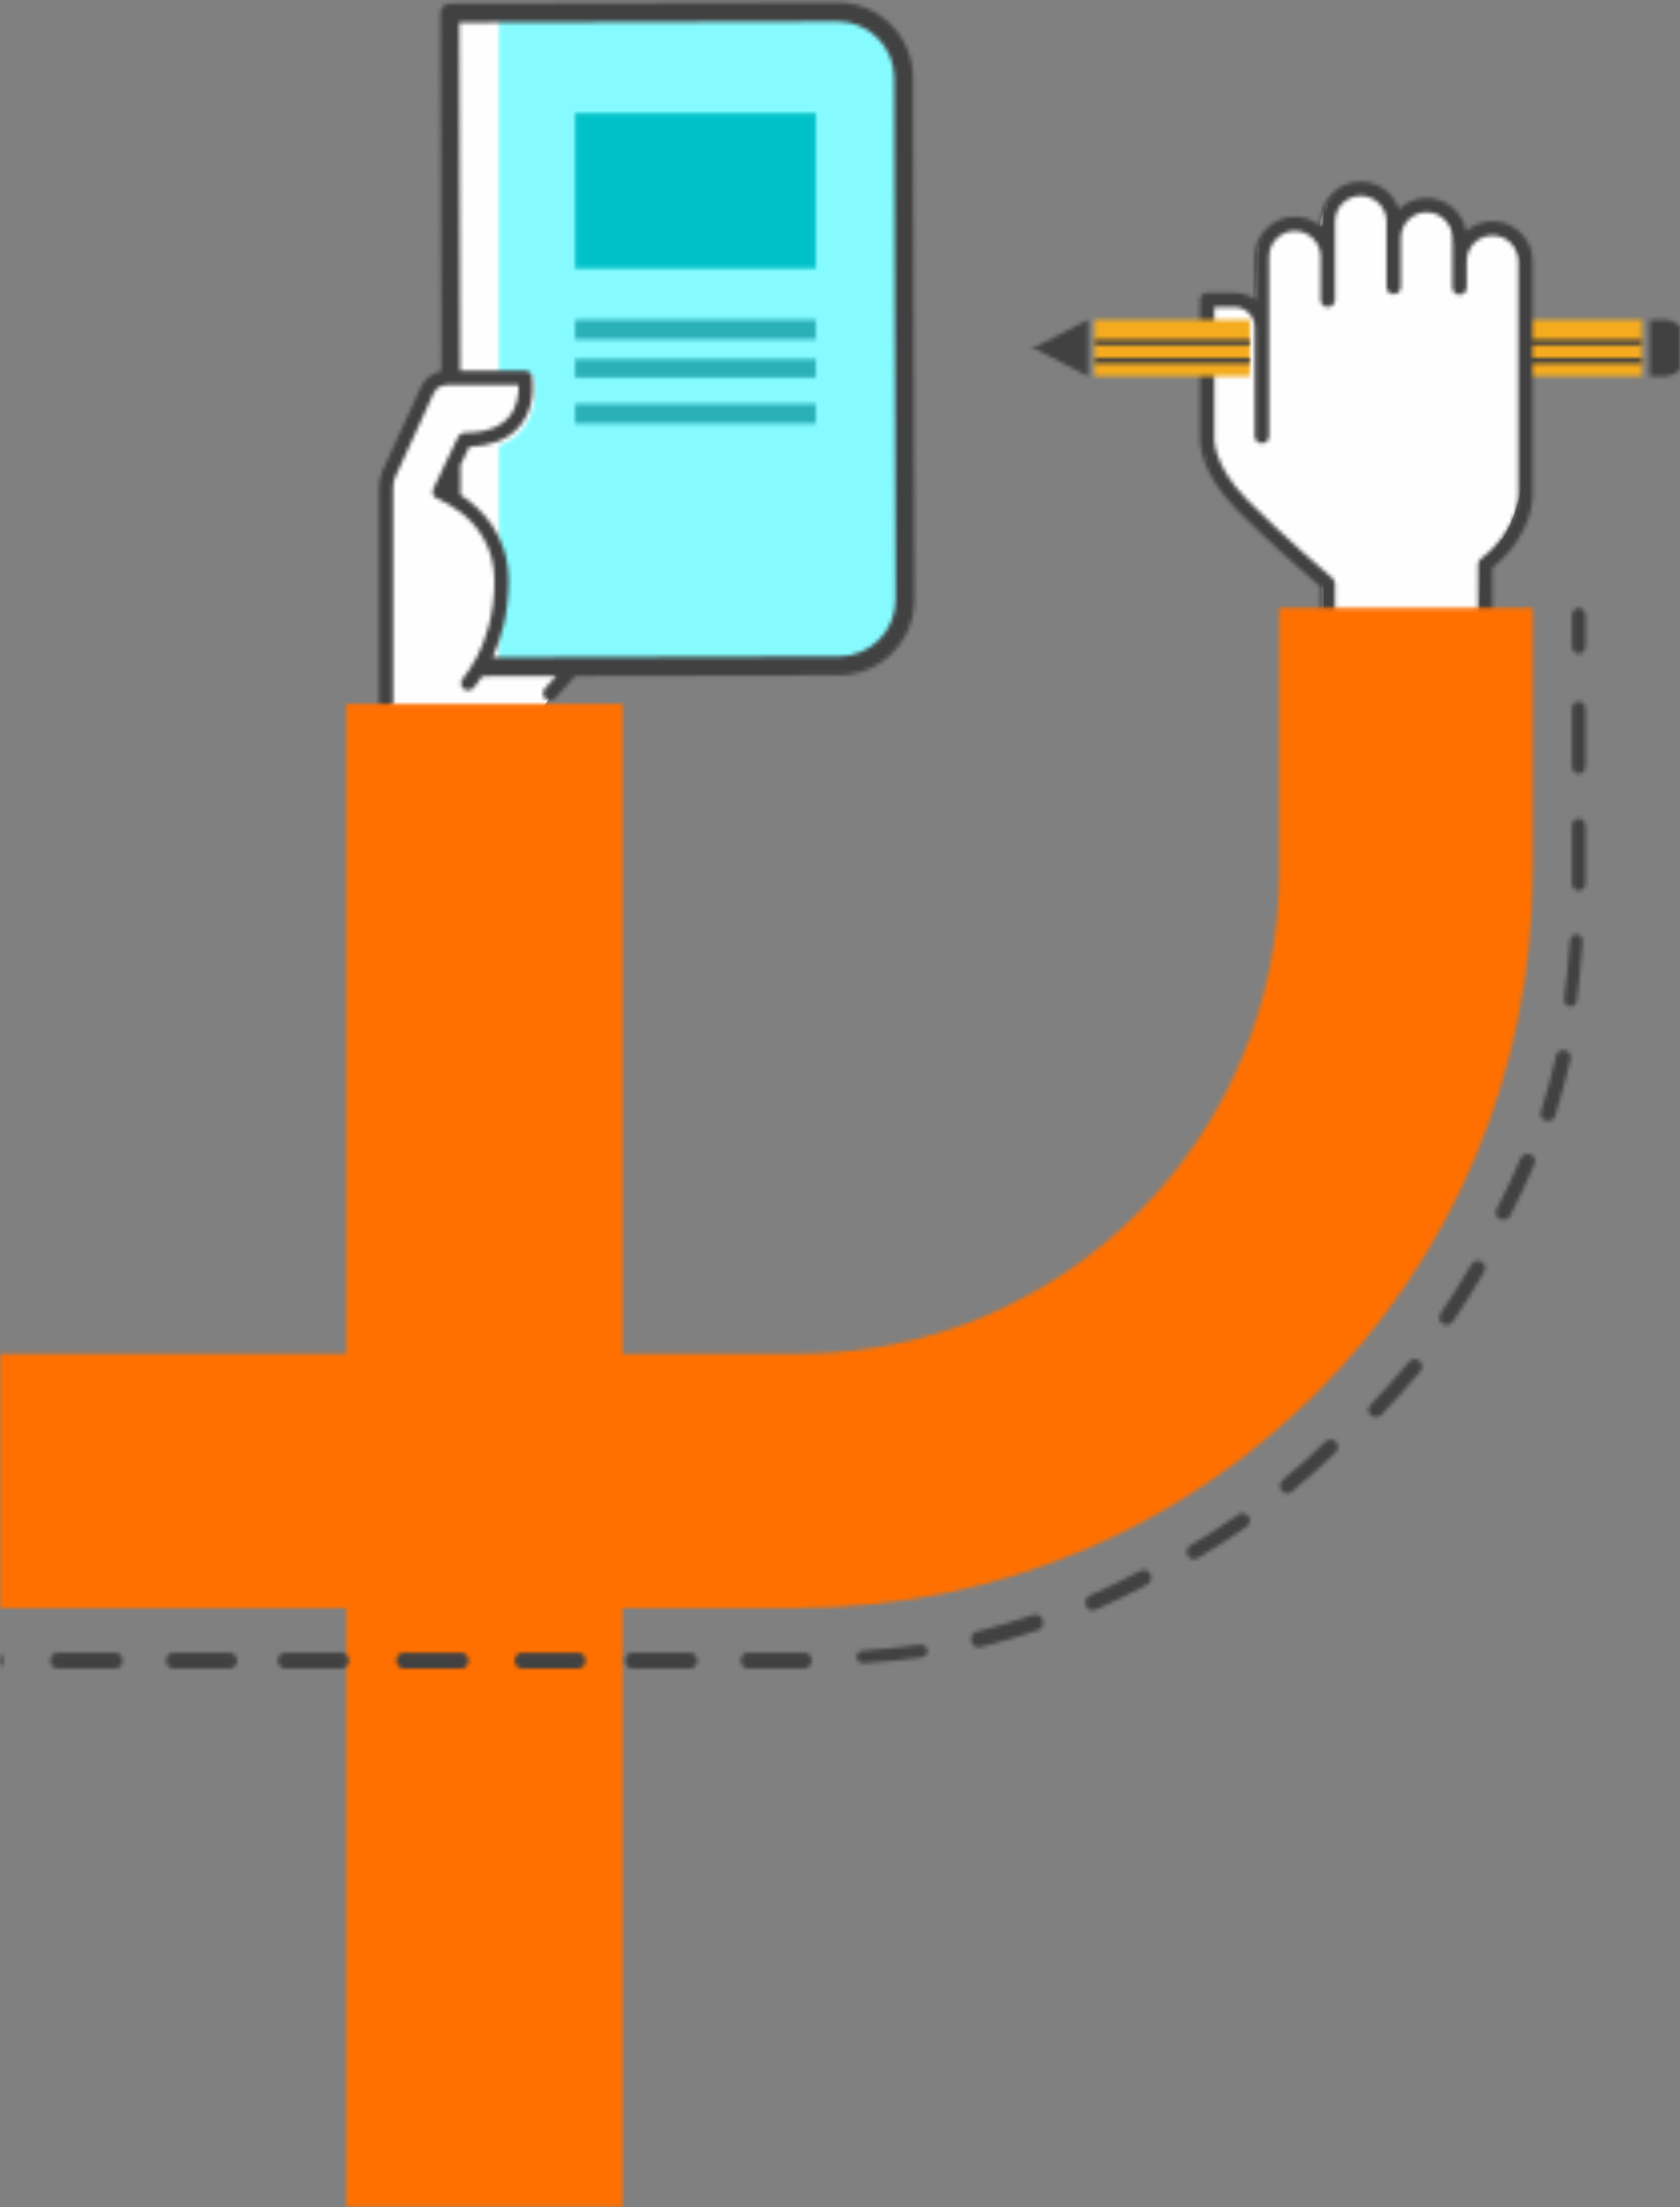 <?xml version="1.0" encoding="UTF-8"?>
<svg width="418px" height="549px" viewBox="0 0 418 549" version="1.1" xmlns="http://www.w3.org/2000/svg" xmlns:xlink="http://www.w3.org/1999/xlink">
    <rect x="0" y="0" width="418" height="549" fill="#808080" stroke="none"/>
    <!-- Generator: Sketch 48.2 (47327) - http://www.bohemiancoding.com/sketch -->
    <title>Page 1</title>
    <desc>Created with Sketch.</desc>
    <defs>
        <path d="M85.121,0.615 L0.105,0.837 L0.105,90.077 L7.186,90.077 C8.032,90.077 8.757,90.679 8.914,91.512 C8.969,91.802 10.202,98.664 5.957,103.808 C4.468,105.616 2.499,106.945 0.105,107.83 L0.105,163.923 L85.544,163.702 C94.592,163.677 101.909,156.293 101.885,147.207 L101.858,136.827 L101.736,89.224 L101.724,85.386 L101.707,78.844 L101.696,75.008 L101.575,27.403 L101.548,17.022 C101.524,7.953 94.19,0.616 85.164,0.615 C85.149,0.615 85.136,0.615 85.121,0.615 Z" id="path-1"></path>
        <polygon id="path-3" points="0.09 0.135 59.973 0.135 59.973 38.751 0.09 38.751"></polygon>
        <polygon id="path-5" points="0.09 0.515 59.973 0.515 59.973 5.424 0.09 5.424"></polygon>
        <polygon id="path-7" points="0.09 0.312 59.973 0.312 59.973 4.914 0.09 4.914"></polygon>
        <polygon id="path-9" points="0.09 0.465 59.973 0.465 59.973 5.373 0.09 5.373"></polygon>
        <path d="M114.413,0.65 L17.908,0.902 C17.288,0.903 16.692,1.151 16.256,1.592 C15.817,2.033 15.573,2.632 15.575,3.254 L15.807,92.321 C13.6,92.733 11.678,94.185 10.723,96.273 L1.154,117.173 C0.598,118.392 0.304,119.743 0.304,121.083 L0.304,174.626 C0.304,175.597 1.088,176.385 2.058,176.385 C3.028,176.385 3.813,175.597 3.813,174.626 L3.813,121.083 C3.813,120.247 3.998,119.401 4.345,118.641 L13.912,97.741 C14.295,96.906 14.989,96.28 15.816,95.955 L15.816,96.009 C16.211,95.854 16.633,95.761 17.072,95.761 L20.495,95.761 L20.495,95.711 L29.546,95.711 L35.03,95.711 C35.105,97.597 34.876,100.987 32.686,103.637 C31.856,104.642 30.807,105.457 29.546,106.085 C27.472,107.117 24.826,107.639 21.627,107.639 C21.216,107.639 20.835,107.796 20.527,108.048 L20.527,107.984 C20.313,108.152 20.125,108.356 20.002,108.61 L15.872,117.171 L15.872,117.285 L13.803,121.575 C13.585,122.025 13.569,122.548 13.76,123.012 C13.951,123.476 14.328,123.834 14.8,124.001 C14.824,124.009 15.232,124.16 15.891,124.468 L15.891,124.524 C16.967,125.031 18.707,125.962 20.577,127.423 L20.577,127.36 C24.521,130.427 29.031,135.825 29.031,144.469 C29.031,153.025 26.732,159.413 24.622,163.484 L24.566,163.484 C23.332,165.862 22.174,167.442 21.577,168.185 L21.641,168.185 C21.374,168.515 21.203,168.707 21.187,168.725 C20.521,169.43 20.548,170.542 21.249,171.211 C21.95,171.878 23.061,171.854 23.731,171.15 C23.845,171.031 24.775,170.027 25.988,168.173 L44.4,168.125 L41.55,171.266 C40.9,171.984 40.952,173.098 41.669,173.751 C42.006,174.058 42.428,174.21 42.849,174.21 C43.327,174.21 43.801,174.016 44.149,173.633 L49.153,168.114 L114.849,167.943 C125.158,167.915 133.524,159.481 133.495,149.146 L133.158,19.348 C133.144,14.34 131.188,9.638 127.646,6.106 C124.119,2.587 119.44,0.65 114.465,0.65 L114.413,0.65 Z M20.261,5.587 L114.423,5.343 L114.465,5.343 C118.194,5.343 121.701,6.795 124.347,9.432 C127,12.08 128.468,15.605 128.478,19.361 L128.816,149.157 C128.838,156.908 122.564,163.228 114.836,163.251 L28.563,163.474 C30.616,159.023 32.541,152.681 32.541,144.469 C32.541,132.822 25.473,126.246 20.566,123.083 L20.547,115.678 L22.736,111.139 C25.307,111.048 27.569,110.62 29.546,109.892 C31.936,109.012 33.901,107.685 35.389,105.883 C39.626,100.755 38.396,93.913 38.341,93.622 C38.183,92.792 37.458,92.191 36.616,92.191 L29.546,92.191 L20.486,92.191 L20.261,5.587 Z" id="path-11"></path>
        <polygon id="path-13" points="0.135 0.093 68.867 0.093 68.867 373.839 0.135 373.839"></polygon>
        <polygon id="path-15" points="0.372 0.528 29.488 0.528 29.488 14.584 0.372 14.584"></polygon>
        <path d="M30.58,10.081 L30.58,11.226 C28.845,9.776 26.609,8.897 24.17,8.897 C18.666,8.897 14.186,13.35 14.186,18.821 L14.186,29.453 C12.771,28.43 11.036,27.822 9.157,27.822 L2.342,27.822 C1.355,27.822 0.557,28.616 0.557,29.597 L0.557,63.43 C0.478,64.524 0.297,72.227 9.655,81.695 C17.791,89.925 27.976,98.737 30.58,100.967 L30.58,109.658 C30.58,110.638 31.38,111.433 32.366,111.433 C33.352,111.433 34.151,110.638 34.151,109.658 L34.151,100.152 C34.151,99.632 33.92,99.138 33.523,98.8 C33.404,98.7 21.452,88.564 12.202,79.204 C3.658,70.563 4.107,63.822 4.119,63.673 C4.119,63.644 4.116,63.615 4.119,63.584 C4.119,63.555 4.127,63.526 4.127,63.495 L4.127,31.371 L9.157,31.371 C11.93,31.371 14.186,33.614 14.186,36.372 L14.186,49.977 L14.186,63.495 C14.186,64.474 14.986,65.269 15.972,65.269 C16.959,65.269 17.757,64.474 17.757,63.495 L17.757,49.977 L17.757,36.372 L17.757,18.821 C17.757,15.306 20.634,12.446 24.17,12.446 C27.705,12.446 30.58,15.306 30.58,18.821 L30.58,21.955 L30.58,29.597 C30.58,30.577 31.38,31.371 32.366,31.371 C33.352,31.371 34.151,30.577 34.151,29.597 L34.151,21.955 L34.151,18.821 L34.151,10.081 C34.151,6.568 37.028,3.707 40.564,3.707 C44.098,3.707 46.974,6.568 46.974,10.081 L46.974,14.169 L46.974,23.462 L46.974,26.383 C46.974,27.363 47.772,28.158 48.76,28.158 C49.746,28.158 50.544,27.363 50.544,26.383 L50.544,23.462 L50.544,14.169 C50.544,10.653 53.421,7.793 56.956,7.793 C60.492,7.793 63.368,10.653 63.368,14.169 L63.368,26.527 C63.368,27.507 64.167,28.302 65.154,28.302 C66.14,28.302 66.939,27.507 66.939,26.527 L66.939,19.945 C66.939,16.432 69.815,13.572 73.349,13.572 C76.885,13.572 79.761,16.432 79.761,19.945 L79.761,62.369 L79.763,78.052 C79.775,78.4 79.917,86.658 70.437,93.99 C70.003,94.326 69.748,94.842 69.748,95.39 L69.748,107.482 C69.748,108.461 70.547,109.256 71.533,109.256 C72.52,109.256 73.318,108.461 73.318,107.482 L73.318,96.244 C83.618,87.863 83.347,78.326 83.331,77.987 L83.331,62.369 L83.331,19.945 C83.331,14.474 78.854,10.022 73.349,10.022 C70.835,10.022 68.54,10.959 66.784,12.49 C65.978,7.814 61.885,4.244 56.956,4.244 C54.278,4.244 51.848,5.304 50.052,7.018 C48.748,3.042 44.991,0.159 40.564,0.159 C35.06,0.159 30.58,4.61 30.58,10.081 Z" id="path-17"></path>
        <polygon id="path-19" points="0.344 0.528 38.96 0.528 38.96 14.584 0.344 14.584"></polygon>
        <polygon id="path-21" points="0.372 0.443 29.488 0.443 29.488 1.836 0.372 1.836"></polygon>
        <polygon id="path-23" points="0.372 0.018 29.488 0.018 29.488 1.409 0.372 1.409"></polygon>
        <polygon id="path-25" points="1.976 7.114 0.311 7.555 2.018 8.001 14.716 14.584 14.716 0.527"></polygon>
        <path d="M0.485,0.527 L0.485,14.584 L4.124,14.584 C5.684,14.584 7.077,13.922 7.98,12.889 L7.98,2.221 C7.077,1.19 5.684,0.527 4.124,0.527 L0.485,0.527 Z" id="path-27"></path>
        <polygon id="path-29" points="0.344 0.443 38.96 0.443 38.96 1.836 0.344 1.836"></polygon>
        <polygon id="path-31" points="0.344 0.018 38.96 0.018 38.96 1.409 0.344 1.409"></polygon>
        <path d="M318.296,0.182 L318.296,65.83 C318.296,131.944 264.629,185.732 198.662,185.732 L0.06,185.732 L0.06,248.918 L198.662,248.918 C299.391,248.918 381.34,166.785 381.34,65.83 L381.34,0.182 L318.296,0.182 Z" id="path-33"></path>
        <path d="M0.044,3.764 C0.481,3.439 0.78,2.777 0.78,2.015 C0.78,1.251 0.481,0.59 0.044,0.265 L0.044,3.764 Z" id="path-35"></path>
        <path d="M0.123,2.26 L0.123,16.629 C0.123,17.627 0.876,18.437 1.806,18.437 C2.737,18.437 3.489,17.627 3.489,16.629 L3.489,2.26 C3.489,1.261 2.737,0.452 1.806,0.452 C0.876,0.452 0.123,1.261 0.123,2.26 Z" id="path-37"></path>
        <path d="M2.079,0.056 C1.097,0.056 0.303,0.934 0.303,2.016 C0.303,3.099 1.097,3.978 2.079,3.978 L14.905,3.978 L16.21,3.972 C17.191,3.964 17.98,3.079 17.973,1.997 C17.965,0.912 17.18,0.074 16.181,0.051 L2.079,0.056 Z" id="path-39"></path>
        <path d="M1.807,0.051 C0.828,0.051 0.031,0.93 0.031,2.015 C0.031,3.099 0.828,3.978 1.807,3.978 L15.925,3.978 C16.907,3.978 17.701,3.099 17.701,2.015 C17.701,0.93 16.907,0.051 15.925,0.051 L1.807,0.051 Z" id="path-41"></path>
        <path d="M15.712,0.099 C11.114,0.728 6.417,1.216 1.75,1.544 C0.766,1.613 0.033,2.371 0.111,3.237 C0.187,4.06 0.968,4.683 1.89,4.683 C1.939,4.683 1.986,4.681 2.035,4.679 C6.79,4.344 11.577,3.849 16.263,3.209 C17.238,3.073 17.906,2.271 17.754,1.413 C17.616,0.634 16.85,0.082 15.981,0.082 C15.893,0.082 15.802,0.087 15.712,0.099 Z" id="path-43"></path>
        <path d="M2.399,0.051 C1.4,0.051 0.59,0.93 0.59,2.015 C0.59,3.099 1.4,3.978 2.399,3.978 L16.768,3.978 C17.768,3.978 18.577,3.099 18.577,2.015 C18.577,0.93 17.768,0.051 16.768,0.051 L2.399,0.051 Z" id="path-45"></path>
        <path d="M2.085,0.051 C1.104,0.051 0.309,0.93 0.309,2.015 C0.309,3.099 1.104,3.978 2.085,3.978 L16.202,3.978 C17.185,3.978 17.979,3.099 17.979,2.015 C17.979,0.93 17.185,0.051 16.202,0.051 L2.085,0.051 Z" id="path-47"></path>
        <path d="M2.323,0.051 C1.325,0.051 0.514,0.93 0.514,2.015 C0.514,3.099 1.325,3.978 2.323,3.978 L16.692,3.978 C17.692,3.978 18.501,3.099 18.501,2.015 C18.501,0.93 17.692,0.051 16.692,0.051 L2.323,0.051 Z" id="path-49"></path>
        <path d="M1.887,0.051 C0.907,0.051 0.111,0.93 0.111,2.015 C0.111,3.099 0.907,3.978 1.887,3.978 L16.005,3.978 C16.987,3.978 17.782,3.099 17.782,2.015 C17.782,0.93 16.987,0.051 16.005,0.051 L1.887,0.051 Z" id="path-51"></path>
        <path d="M16.153,0.663 C11.511,2.22 6.759,3.608 2.023,4.789 C1.023,5.039 0.4,6.11 0.634,7.183 C0.833,8.104 1.599,8.726 2.445,8.726 C2.585,8.726 2.726,8.709 2.867,8.674 C7.693,7.471 12.536,6.058 17.265,4.471 C18.245,4.14 18.792,3.021 18.486,1.972 C18.236,1.118 17.5,0.57 16.71,0.57 C16.526,0.57 16.337,0.601 16.153,0.663 Z" id="path-53"></path>
        <path d="M2.317,0.051 C1.319,0.051 0.509,0.93 0.509,2.015 C0.509,3.099 1.319,3.978 2.317,3.978 L16.686,3.978 C17.687,3.978 18.495,3.099 18.495,2.015 C18.495,0.93 17.687,0.051 16.686,0.051 L2.317,0.051 Z" id="path-55"></path>
        <path d="M6.323,1.124 C4.509,5.413 2.498,9.691 0.348,13.838 C-0.107,14.715 0.285,15.772 1.227,16.198 C1.493,16.318 1.773,16.374 2.05,16.374 C2.753,16.374 3.428,16.007 3.753,15.376 C5.945,11.151 7.993,6.792 9.842,2.422 C10.227,1.514 9.75,0.488 8.779,0.129 C8.551,0.045 8.315,0.005 8.084,0.005 C7.329,0.005 6.617,0.429 6.323,1.124 Z" id="path-57"></path>
        <path d="M1.613,2.053 C1.291,6.792 0.813,11.574 0.188,16.263 C0.056,17.255 0.648,18.183 1.512,18.335 C1.593,18.349 1.673,18.357 1.754,18.357 C2.522,18.357 3.195,17.713 3.315,16.814 C3.951,12.037 4.439,7.166 4.766,2.334 C4.834,1.333 4.184,0.457 3.313,0.38 C3.259,0.373 3.204,0.37 3.152,0.37 C2.339,0.37 1.676,1.112 1.613,2.053 Z" id="path-59"></path>
        <path d="M4.177,1.584 C3.098,6.237 1.828,10.907 0.4,15.466 C0.098,16.431 0.641,17.455 1.612,17.755 C1.794,17.811 1.979,17.837 2.159,17.837 C2.944,17.837 3.671,17.335 3.919,16.551 C5.371,11.905 6.666,7.146 7.767,2.406 C7.994,1.422 7.376,0.44 6.385,0.213 C6.248,0.181 6.109,0.167 5.973,0.167 C5.136,0.167 4.375,0.739 4.177,1.584 Z" id="path-61"></path>
        <path d="M0.125,2.38 L0.123,16.742 C0.12,17.739 0.87,18.554 1.799,18.557 L1.805,18.557 C2.732,18.557 3.483,17.751 3.487,16.755 L3.489,2.38 C3.489,1.382 2.737,0.571 1.807,0.571 C0.878,0.571 0.125,1.382 0.125,2.38 Z" id="path-63"></path>
        <path d="M8.118,1.44 C5.717,5.588 3.128,9.701 0.426,13.668 C-0.146,14.506 0.068,15.65 0.905,16.223 C1.222,16.44 1.583,16.543 1.938,16.543 C2.524,16.543 3.1,16.262 3.457,15.741 C6.21,11.701 8.847,7.509 11.293,3.281 C11.8,2.404 11.5,1.279 10.624,0.77 C10.334,0.601 10.017,0.522 9.705,0.522 C9.072,0.521 8.456,0.851 8.118,1.44 Z" id="path-65"></path>
        <path d="M11.85,0.521 C8.416,3.835 4.814,7.059 1.143,10.108 C0.368,10.752 0.244,11.923 0.865,12.726 C1.221,13.184 1.742,13.422 2.269,13.422 C2.664,13.422 3.061,13.29 3.394,13.014 C7.133,9.906 10.805,6.622 14.303,3.248 C15.029,2.547 15.07,1.367 14.393,0.615 C14.037,0.222 13.557,0.022 13.075,0.022 C12.636,0.022 12.196,0.188 11.85,0.521 Z" id="path-67"></path>
        <path d="M13.135,0.702 C9.248,3.41 5.215,6.001 1.148,8.404 C0.288,8.913 -0.003,10.032 0.499,10.904 C0.833,11.488 1.436,11.814 2.059,11.814 C2.365,11.814 2.679,11.733 2.964,11.564 C7.107,9.116 11.215,6.474 15.179,3.714 C15.998,3.143 16.207,2.004 15.643,1.172 C15.293,0.656 14.729,0.38 14.155,0.38 C13.803,0.38 13.448,0.484 13.135,0.702 Z" id="path-69"></path>
        <path d="M10.524,0.745 C7.482,4.415 4.259,8.019 0.947,11.458 C0.247,12.186 0.293,13.323 1.049,13.997 C1.408,14.317 1.863,14.476 2.317,14.476 C2.82,14.476 3.319,14.284 3.688,13.901 C7.061,10.395 10.344,6.724 13.444,2.986 C14.085,2.211 13.954,1.079 13.149,0.46 C12.805,0.198 12.394,0.07 11.986,0.07 C11.437,0.07 10.893,0.301 10.524,0.745 Z" id="path-71"></path>
        <path d="M13.89,0.626 C9.738,2.85 5.461,4.929 1.175,6.806 C0.269,7.202 -0.174,8.33 0.185,9.329 C0.462,10.09 1.127,10.554 1.827,10.554 C2.044,10.554 2.266,10.509 2.478,10.416 C6.847,8.505 11.205,6.384 15.437,4.118 C16.311,3.65 16.678,2.487 16.25,1.522 C15.944,0.831 15.316,0.43 14.662,0.43 C14.403,0.43 14.139,0.493 13.89,0.626 Z" id="path-73"></path>
        <path d="M0.123,2.096 L0.123,9.719 C0.123,10.77 0.876,11.624 1.806,11.624 C2.737,11.624 3.489,10.77 3.489,9.719 L3.489,2.096 C3.489,1.043 2.737,0.191 1.806,0.191 C0.876,0.191 0.123,1.043 0.123,2.096 Z" id="path-75"></path>
    </defs>
    <g id="Desktop-HD" stroke="none" stroke-width="1" fill="none" fill-rule="evenodd" transform="translate(-1, -2227)">
        <g id="Page-1" transform="translate(1, 2227)">
            <g id="Group-5" transform="translate(96, 3)" fill="#FEFEFE">
                <path d="M232.947,152.853 L232.947,141.455 L210.146,119.999 L204.111,111.283 L203.44,103.237 L203.44,71.723 L212.158,72.394 L216.182,74.405 L216.852,58.984 C216.852,58.984 218.864,52.279 225.57,52.949 C225.57,52.949 231.606,53.62 232.276,57.643 C232.276,57.643 230.935,44.233 240.994,44.233 C240.994,44.233 250.383,44.233 249.712,53.62 C249.712,53.62 252.395,47.585 258.43,48.256 C258.43,48.256 266.478,49.597 265.807,57.643 C265.807,57.643 270.502,52.949 275.196,53.62 C275.196,53.62 282.573,54.961 282.573,65.018 L282.573,117.988 C282.573,117.988 280.561,131.398 272.513,136.761 L271.843,153.524 L232.947,152.853 Z" id="Fill-1"></path>
                <path d="M0.243,173.639 L0.243,116.647 L10.75,92.509 L17.009,91.168 L16.338,1.321 L113.354,0.203 C113.354,0.203 129.002,-0.691 129.672,18.754 L129.449,143.243 C129.449,143.243 130.343,162.24 115.589,162.911 L45.845,163.134 L37.798,174.98 L0.243,173.639 Z" id="Fill-3"></path>
            </g>
            <g id="Group-8" transform="translate(124, 3)">
                <mask id="mask-2" fill="white">
                    <use xlink:href="#path-1"></use>
                </mask>
                <g id="Clip-7"></g>
                <polygon id="Fill-6" fill="#86FBFF" mask="url(#mask-2)" points="-4.836 168.872 106.826 168.872 106.826 -4.333 -4.836 -4.333"></polygon>
            </g>
            <g id="Group-11" transform="translate(143, 28)">
                <mask id="mask-4" fill="white">
                    <use xlink:href="#path-3"></use>
                </mask>
                <g id="Clip-10"></g>
                <polygon id="Fill-9" fill="#00C1C8" mask="url(#mask-4)" points="-4.819 43.702 64.882 43.702 64.882 -4.816 -4.819 -4.816"></polygon>
            </g>
            <g id="Group-14" transform="translate(143, 79)">
                <mask id="mask-6" fill="white">
                    <use xlink:href="#path-5"></use>
                </mask>
                <g id="Clip-13"></g>
                <polygon id="Fill-12" fill="#2BB0B8" mask="url(#mask-6)" points="-4.819 10.333 64.882 10.333 64.882 -4.393 -4.819 -4.393"></polygon>
            </g>
            <g id="Group-17" transform="translate(143, 89)">
                <mask id="mask-8" fill="white">
                    <use xlink:href="#path-7"></use>
                </mask>
                <g id="Clip-16"></g>
                <polygon id="Fill-15" fill="#2BB0B8" mask="url(#mask-8)" points="-4.819 9.515 64.882 9.515 64.882 -4.29 -4.819 -4.29"></polygon>
            </g>
            <g id="Group-20" transform="translate(143, 100)">
                <mask id="mask-10" fill="white">
                    <use xlink:href="#path-9"></use>
                </mask>
                <g id="Clip-19"></g>
                <polygon id="Fill-18" fill="#2BB0B8" mask="url(#mask-10)" points="-4.819 10.282 64.882 10.282 64.882 -4.443 -4.819 -4.443"></polygon>
            </g>
            <g id="Group-23" transform="translate(94, 0)">
                <mask id="mask-12" fill="white">
                    <use xlink:href="#path-11"></use>
                </mask>
                <g id="Clip-22"></g>
                <polygon id="Fill-21" fill="#424142" mask="url(#mask-12)" points="-4.63 181.322 138.428 181.322 138.428 -4.286 -4.63 -4.286"></polygon>
            </g>
            <g id="Group-26" transform="translate(86, 175)">
                <mask id="mask-14" fill="white">
                    <use xlink:href="#path-13"></use>
                </mask>
                <g id="Clip-25"></g>
                <polygon id="Fill-24" fill="#FF7000" mask="url(#mask-14)" points="-4.846 378.782 73.849 378.782 73.849 -4.851 -4.846 -4.851"></polygon>
            </g>
            <g id="Group-29" transform="translate(379, 79)">
                <mask id="mask-16" fill="white">
                    <use xlink:href="#path-15"></use>
                </mask>
                <g id="Clip-28"></g>
                <polygon id="Fill-27" fill="#F4AB1E" mask="url(#mask-16)" points="-4.648 19.604 34.509 19.604 34.509 -4.492 -4.648 -4.492"></polygon>
            </g>
            <g id="Group-32" transform="translate(298, 45)">
                <mask id="mask-18" fill="white">
                    <use xlink:href="#path-17"></use>
                </mask>
                <g id="Clip-31"></g>
                <polygon id="Fill-30" fill="#424142" mask="url(#mask-18)" points="-4.448 116.4 88.323 116.4 88.323 -4.809 -4.448 -4.809"></polygon>
            </g>
            <g id="Group-35" transform="translate(272, 79)">
                <mask id="mask-20" fill="white">
                    <use xlink:href="#path-19"></use>
                </mask>
                <g id="Clip-34"></g>
                <polygon id="Fill-33" fill="#F4AB1E" mask="url(#mask-20)" points="-4.607 19.604 43.911 19.604 43.911 -4.492 -4.607 -4.492"></polygon>
            </g>
            <g id="Group-38" transform="translate(379, 84)">
                <mask id="mask-22" fill="white">
                    <use xlink:href="#path-21"></use>
                </mask>
                <g id="Clip-37"></g>
                <polygon id="Fill-36" fill="#424142" mask="url(#mask-22)" points="-4.648 6.744 34.509 6.744 34.509 -4.466 -4.648 -4.466"></polygon>
            </g>
            <g id="Group-41" transform="translate(379, 89)">
                <mask id="mask-24" fill="white">
                    <use xlink:href="#path-23"></use>
                </mask>
                <g id="Clip-40"></g>
                <polygon id="Fill-39" fill="#424142" mask="url(#mask-24)" points="-4.648 6.317 34.509 6.317 34.509 -4.891 -4.648 -4.891"></polygon>
            </g>
            <g id="Group-44" transform="translate(256, 79)">
                <mask id="mask-26" fill="white">
                    <use xlink:href="#path-25"></use>
                </mask>
                <g id="Clip-43"></g>
                <polygon id="Fill-42" fill="#424142" mask="url(#mask-26)" points="-4.49 19.604 19.518 19.604 19.518 -4.492 -4.49 -4.492"></polygon>
            </g>
            <g id="Group-47" transform="translate(410, 79)">
                <mask id="mask-28" fill="white">
                    <use xlink:href="#path-27"></use>
                </mask>
                <g id="Clip-46"></g>
                <polygon id="Fill-45" fill="#424142" mask="url(#mask-28)" points="-4.87 19.604 14.407 19.604 14.407 -4.492 -4.87 -4.492"></polygon>
            </g>
            <g id="Group-50" transform="translate(272, 84)">
                <mask id="mask-30" fill="white">
                    <use xlink:href="#path-29"></use>
                </mask>
                <g id="Clip-49"></g>
                <polygon id="Fill-48" fill="#424142" mask="url(#mask-30)" points="-4.607 6.744 43.911 6.744 43.911 -4.466 -4.607 -4.466"></polygon>
            </g>
            <g id="Group-53" transform="translate(272, 89)">
                <mask id="mask-32" fill="white">
                    <use xlink:href="#path-31"></use>
                </mask>
                <g id="Clip-52"></g>
                <polygon id="Fill-51" fill="#424142" mask="url(#mask-32)" points="-4.607 6.317 43.911 6.317 43.911 -4.891 -4.607 -4.891"></polygon>
            </g>
            <g id="Group-56" transform="translate(0, 151)">
                <mask id="mask-34" fill="white">
                    <use xlink:href="#path-33"></use>
                </mask>
                <g id="Clip-55"></g>
                <polygon id="Fill-54" fill="#FF7000" mask="url(#mask-34)" points="-9.844 253.872 386.291 253.872 386.291 -4.774 -9.844 -4.774"></polygon>
            </g>
            <g id="Group-59" transform="translate(0, 411)">
                <mask id="mask-36" fill="white">
                    <use xlink:href="#path-35"></use>
                </mask>
                <g id="Clip-58"></g>
                <polygon id="Fill-57" fill="#424142" mask="url(#mask-36)" points="-11 8.886 4.462 8.886 4.462 -4.858 -11 -4.858"></polygon>
            </g>
            <g id="Group-62" transform="translate(391, 174)">
                <mask id="mask-38" fill="white">
                    <use xlink:href="#path-37"></use>
                </mask>
                <g id="Clip-61"></g>
                <polygon id="Fill-60" fill="#424142" mask="url(#mask-38)" points="-4.084 23.434 7.697 23.434 7.697 -4.544 -4.084 -4.544"></polygon>
            </g>
            <g id="Group-65" transform="translate(184, 411)">
                <mask id="mask-40" fill="white">
                    <use xlink:href="#path-39"></use>
                </mask>
                <g id="Clip-64"></g>
                <polygon id="Fill-63" fill="#424142" mask="url(#mask-40)" points="-4.606 8.886 22.881 8.886 22.881 -4.858 -4.606 -4.858"></polygon>
            </g>
            <g id="Group-68" transform="translate(128, 411)">
                <mask id="mask-42" fill="white">
                    <use xlink:href="#path-41"></use>
                </mask>
                <g id="Clip-67"></g>
                <polygon id="Fill-66" fill="#424142" mask="url(#mask-42)" points="-4.877 8.886 22.61 8.886 22.61 -4.858 -4.877 -4.858"></polygon>
            </g>
            <g id="Group-71" transform="translate(213, 409)">
                <mask id="mask-44" fill="white">
                    <use xlink:href="#path-43"></use>
                </mask>
                <g id="Clip-70"></g>
                <polygon id="Fill-69" fill="#424142" mask="url(#mask-44)" points="-4.803 9.286 22.684 9.286 22.684 -4.519 -4.803 -4.519"></polygon>
            </g>
            <g id="Group-74" transform="translate(98, 411)">
                <mask id="mask-46" fill="white">
                    <use xlink:href="#path-45"></use>
                </mask>
                <g id="Clip-73"></g>
                <polygon id="Fill-72" fill="#424142" mask="url(#mask-46)" points="-4.406 8.886 23.572 8.886 23.572 -4.858 -4.406 -4.858"></polygon>
            </g>
            <g id="Group-77" transform="translate(41, 411)">
                <mask id="mask-48" fill="white">
                    <use xlink:href="#path-47"></use>
                </mask>
                <g id="Clip-76"></g>
                <polygon id="Fill-75" fill="#424142" mask="url(#mask-48)" points="-4.6 8.886 22.887 8.886 22.887 -4.858 -4.6 -4.858"></polygon>
            </g>
            <g id="Group-80" transform="translate(12, 411)">
                <mask id="mask-50" fill="white">
                    <use xlink:href="#path-49"></use>
                </mask>
                <g id="Clip-79"></g>
                <polygon id="Fill-78" fill="#424142" mask="url(#mask-50)" points="-4.481 8.886 23.497 8.886 23.497 -4.858 -4.481 -4.858"></polygon>
            </g>
            <g id="Group-83" transform="translate(69, 411)">
                <mask id="mask-52" fill="white">
                    <use xlink:href="#path-51"></use>
                </mask>
                <g id="Clip-82"></g>
                <polygon id="Fill-81" fill="#424142" mask="url(#mask-52)" points="-4.797 8.886 22.69 8.886 22.69 -4.858 -4.797 -4.858"></polygon>
            </g>
            <g id="Group-86" transform="translate(241, 401)">
                <mask id="mask-54" fill="white">
                    <use xlink:href="#path-53"></use>
                </mask>
                <g id="Clip-85"></g>
                <polygon id="Fill-84" fill="#424142" mask="url(#mask-54)" points="-4.411 13.823 23.567 13.823 23.567 -4.528 -4.411 -4.528"></polygon>
            </g>
            <g id="Group-89" transform="translate(155, 411)">
                <mask id="mask-56" fill="white">
                    <use xlink:href="#path-55"></use>
                </mask>
                <g id="Clip-88"></g>
                <polygon id="Fill-87" fill="#424142" mask="url(#mask-56)" points="-4.487 8.886 23.491 8.886 23.491 -4.858 -4.487 -4.858"></polygon>
            </g>
            <g id="Group-92" transform="translate(372, 287)">
                <mask id="mask-58" fill="white">
                    <use xlink:href="#path-57"></use>
                </mask>
                <g id="Clip-91"></g>
                <polygon id="Fill-90" fill="#424142" mask="url(#mask-58)" points="-4.75 21.187 14.884 21.187 14.884 -4.809 -4.75 -4.809"></polygon>
            </g>
            <g id="Group-95" transform="translate(389, 232)">
                <mask id="mask-60" fill="white">
                    <use xlink:href="#path-59"></use>
                </mask>
                <g id="Clip-94"></g>
                <polygon id="Fill-93" fill="#424142" mask="url(#mask-60)" points="-4.433 23.352 9.373 23.352 9.373 -4.626 -4.433 -4.626"></polygon>
            </g>
            <g id="Group-98" transform="translate(383, 261)">
                <mask id="mask-62" fill="white">
                    <use xlink:href="#path-61"></use>
                </mask>
                <g id="Clip-97"></g>
                <polygon id="Fill-96" fill="#424142" mask="url(#mask-62)" points="-5.038 22.745 13.168 22.745 13.168 -4.742 -5.038 -4.742"></polygon>
            </g>
            <g id="Group-101" transform="translate(391, 203)">
                <mask id="mask-64" fill="white">
                    <use xlink:href="#path-63"></use>
                </mask>
                <g id="Clip-100"></g>
                <polygon id="Fill-99" fill="#424142" mask="url(#mask-64)" points="-4.084 23.553 7.697 23.553 7.697 -4.425 -4.084 -4.425"></polygon>
            </g>
            <g id="Group-104" transform="translate(358, 313)">
                <mask id="mask-66" fill="white">
                    <use xlink:href="#path-65"></use>
                </mask>
                <g id="Clip-103"></g>
                <polygon id="Fill-102" fill="#424142" mask="url(#mask-66)" points="-5.092 21.55 16.737 21.55 16.737 -4.485 -5.092 -4.485"></polygon>
            </g>
            <g id="Group-107" transform="translate(318, 358)">
                <mask id="mask-68" fill="white">
                    <use xlink:href="#path-67"></use>
                </mask>
                <g id="Clip-106"></g>
                <polygon id="Fill-105" fill="#424142" mask="url(#mask-68)" points="-4.332 18.576 19.677 18.576 19.677 -5.132 -4.332 -5.132"></polygon>
            </g>
            <g id="Group-110" transform="translate(295, 376)">
                <mask id="mask-70" fill="white">
                    <use xlink:href="#path-69"></use>
                </mask>
                <g id="Clip-109"></g>
                <polygon id="Fill-108" fill="#424142" mask="url(#mask-70)" points="-4.655 17.01 20.869 17.01 20.869 -4.818 -4.655 -4.818"></polygon>
            </g>
            <g id="Group-113" transform="translate(340, 338)">
                <mask id="mask-72" fill="white">
                    <use xlink:href="#path-71"></use>
                </mask>
                <g id="Clip-112"></g>
                <polygon id="Fill-111" fill="#424142" mask="url(#mask-72)" points="-4.703 19.278 19.004 19.278 19.004 -4.731 -4.703 -4.731"></polygon>
            </g>
            <g id="Group-116" transform="translate(270, 390)">
                <mask id="mask-74" fill="white">
                    <use xlink:href="#path-73"></use>
                </mask>
                <g id="Clip-115"></g>
                <polygon id="Fill-114" fill="#424142" mask="url(#mask-74)" points="-4.753 15.615 21.243 15.615 21.243 -4.632 -4.753 -4.632"></polygon>
            </g>
            <g id="Group-119" transform="translate(391, 151)">
                <mask id="mask-76" fill="white">
                    <use xlink:href="#path-75"></use>
                </mask>
                <g id="Clip-118"></g>
                <polygon id="Fill-117" fill="#424142" mask="url(#mask-76)" points="-4.084 16.821 7.697 16.821 7.697 -5.008 -4.084 -5.008"></polygon>
            </g>
        </g>
    </g>
</svg>